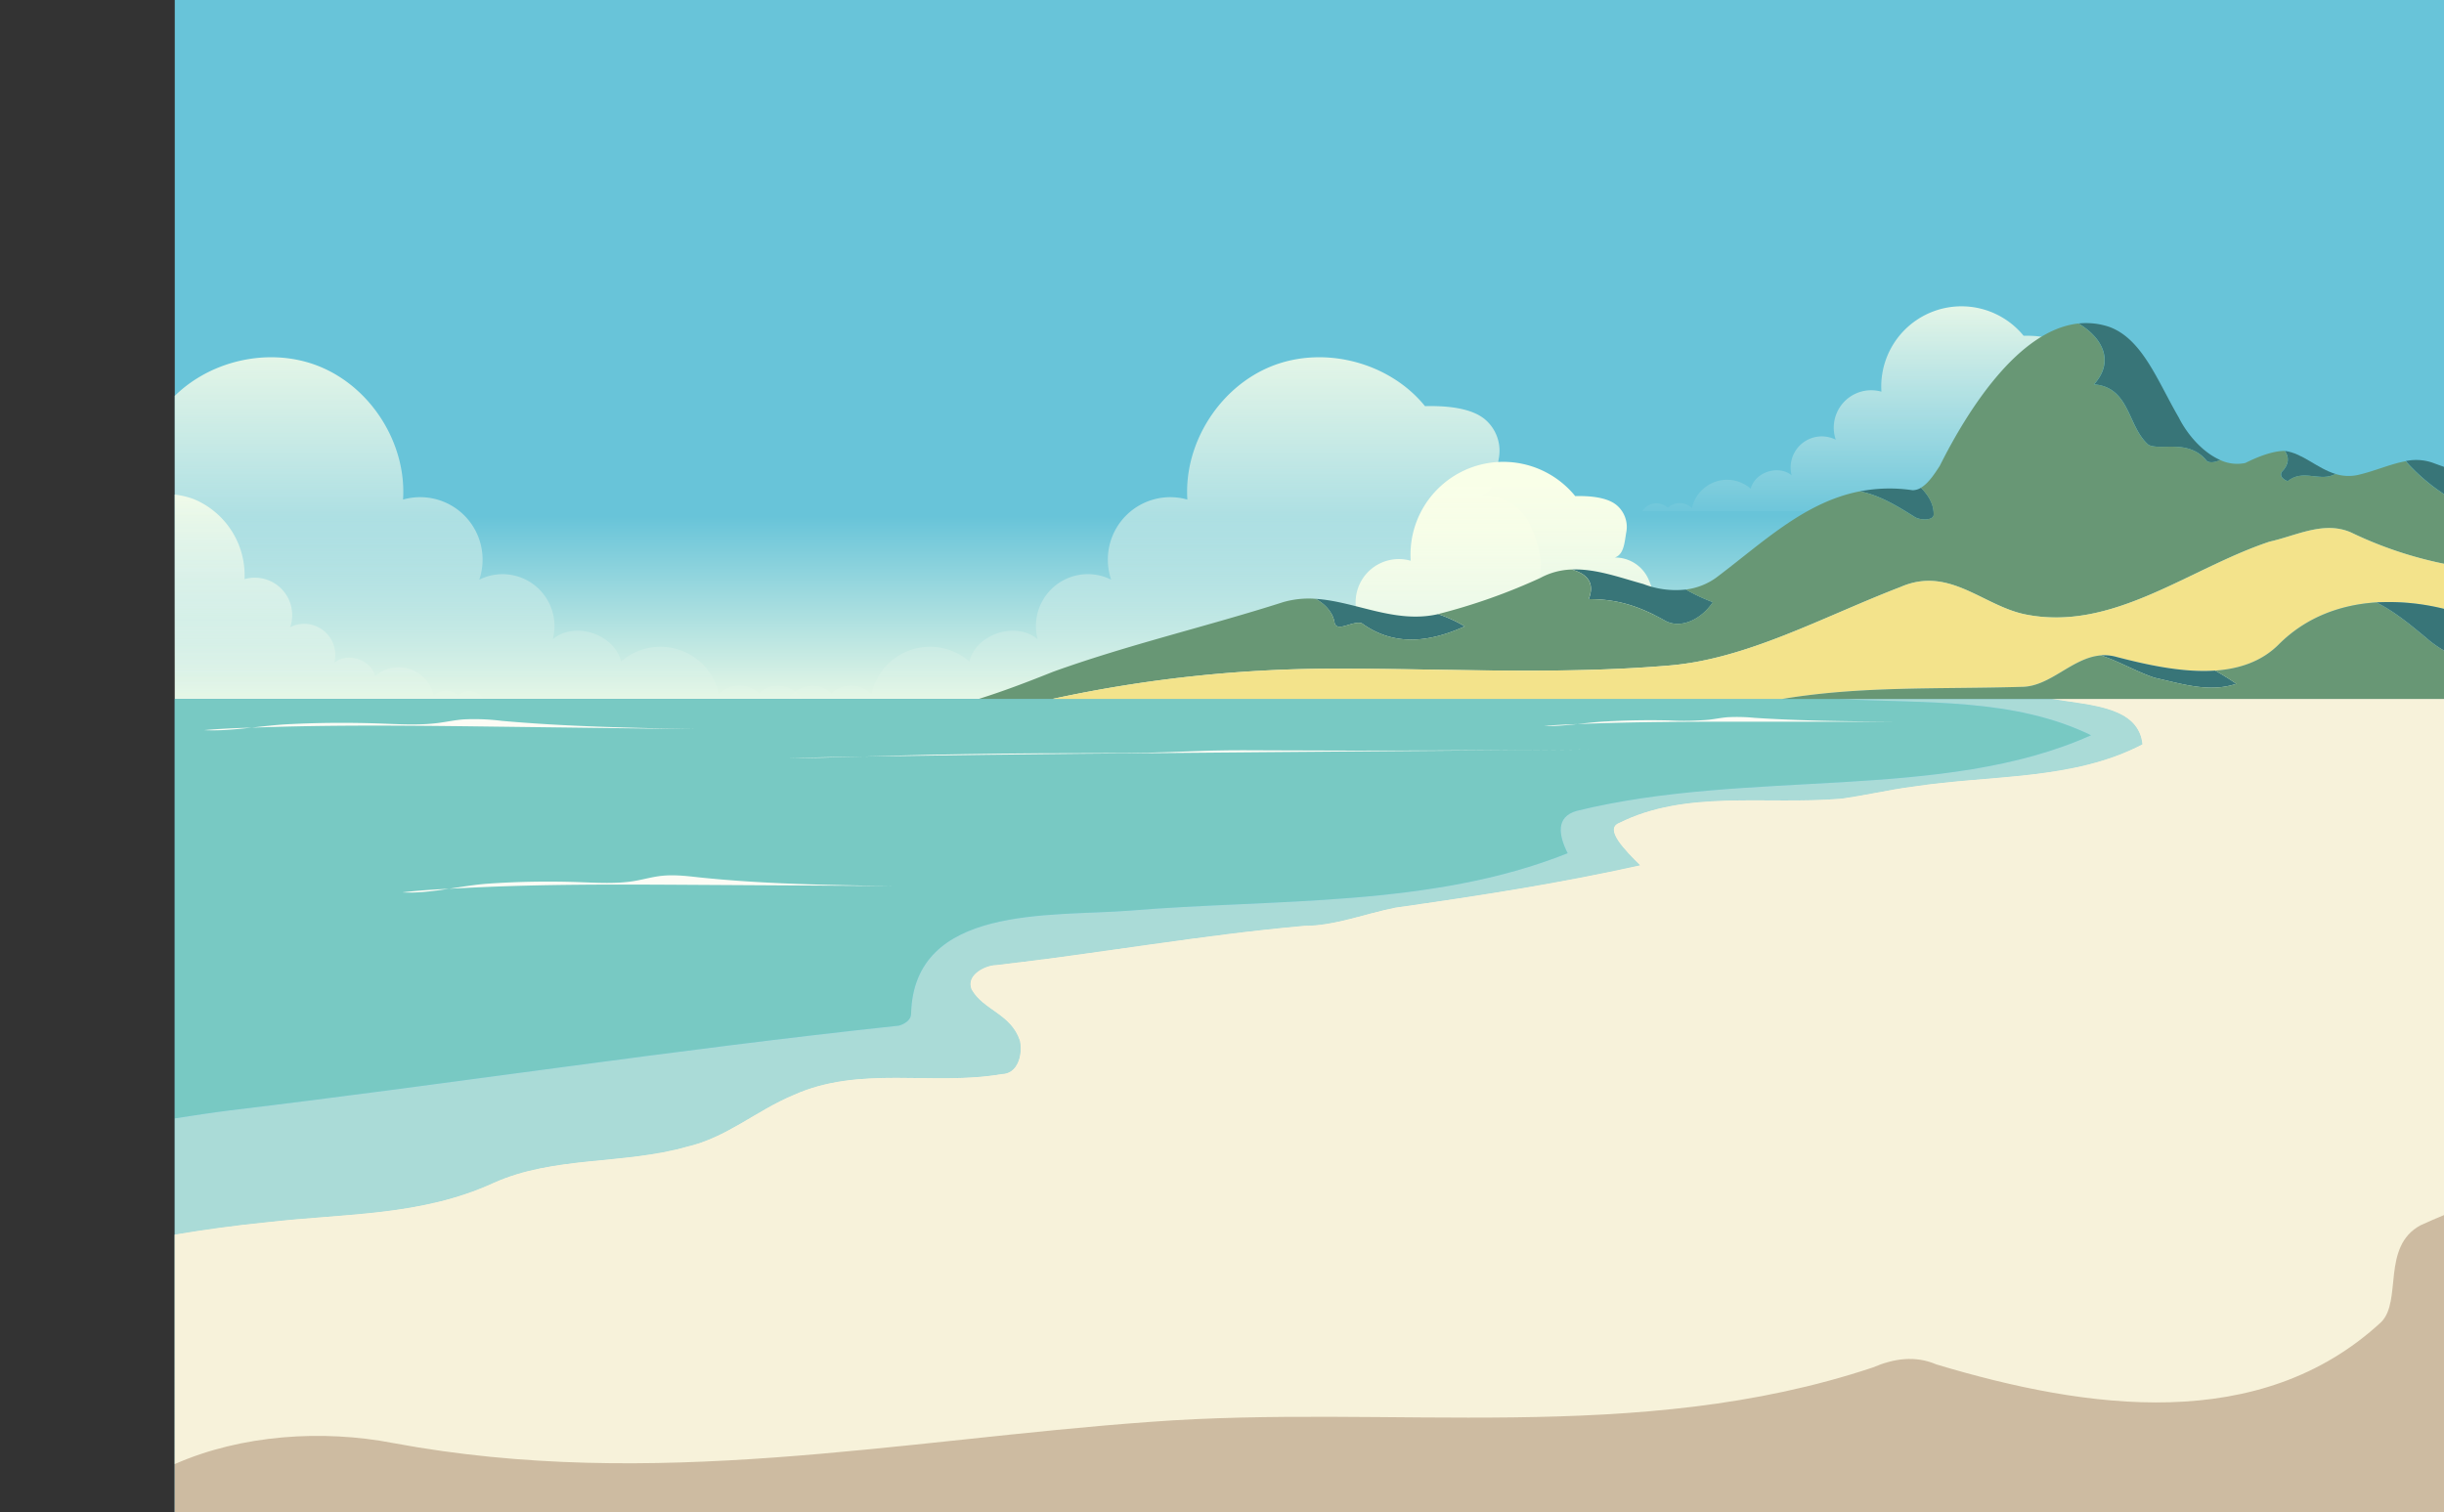 <svg xmlns="http://www.w3.org/2000/svg" xmlns:xlink="http://www.w3.org/1999/xlink" viewBox="0 0 807.76 500"><rect x="0" y="0" width="807.76" height="500" fill="#333333" stroke="none"/><defs><style>.cls-1{fill:none;}.cls-2{isolation:isolate;}.cls-3{clip-path:url(#clip-path);}.cls-4{fill:url(#linear-gradient);}.cls-5{fill:#68c4d9;}.cls-6{fill:#78c9c3;}.cls-7{fill:#aadbd7;}.cls-8{fill:#f7f2da;}.cls-9{fill:#b2987d;mix-blend-mode:multiply;opacity:0.61;}.cls-10{fill:#fdfcf5;}.cls-11{fill:url(#linear-gradient-2);}.cls-12{fill:url(#linear-gradient-3);}.cls-13{fill:url(#linear-gradient-4);}.cls-14{fill:url(#linear-gradient-5);}.cls-15{fill:url(#linear-gradient-6);}.cls-16{fill:#387578;}.cls-17{fill:#689775;}.cls-18{fill:#f3e38b;}</style><clipPath id="clip-path" transform="translate(57.76)"><rect class="cls-1" width="750" height="500.12"/></clipPath><linearGradient id="linear-gradient" x1="432.76" y1="241.79" x2="432.76" y2="170.68" gradientUnits="userSpaceOnUse"><stop offset="0" stop-color="#faffe8"/><stop offset="1" stop-color="#68c4d9"/></linearGradient><linearGradient id="linear-gradient-2" x1="74.71" y1="95.21" x2="74.71" y2="237.06" gradientUnits="userSpaceOnUse"><stop offset="0" stop-color="#faffe8"/><stop offset="1" stop-color="#fffff4" stop-opacity="0"/></linearGradient><linearGradient id="linear-gradient-3" x1="22.63" y1="149.62" x2="22.63" y2="234.63" xlink:href="#linear-gradient-2"/><linearGradient id="linear-gradient-4" x1="474.82" y1="95.21" x2="474.82" y2="237.06" gradientTransform="matrix(-1, 0, 0, 1, 810.23, 0)" xlink:href="#linear-gradient-2"/><linearGradient id="linear-gradient-5" x1="401.25" y1="136.96" x2="401.25" y2="235.2" gradientTransform="matrix(-1, 0, 0, 1, 810.23, 0)" gradientUnits="userSpaceOnUse"><stop offset="0" stop-color="#faffe8"/><stop offset="0.25" stop-color="#faffe8" stop-opacity="0.99"/><stop offset="0.38" stop-color="#faffe8" stop-opacity="0.96"/><stop offset="0.49" stop-color="#faffe9" stop-opacity="0.91"/><stop offset="0.59" stop-color="#fbffea" stop-opacity="0.83"/><stop offset="0.68" stop-color="#fbffeb" stop-opacity="0.73"/><stop offset="0.76" stop-color="#fcffed" stop-opacity="0.61"/><stop offset="0.83" stop-color="#fdffee" stop-opacity="0.46"/><stop offset="0.9" stop-color="#fefff1" stop-opacity="0.29"/><stop offset="0.97" stop-color="#fefff3" stop-opacity="0.11"/><stop offset="1" stop-color="#fffff4" stop-opacity="0"/></linearGradient><linearGradient id="linear-gradient-6" x1="245.8" y1="87.63" x2="245.8" y2="172.63" gradientTransform="matrix(-1, 0, 0, 1, 810.23, 0)" xlink:href="#linear-gradient-2"/></defs><g class="cls-2"><g id="Layer_2" data-name="Layer 2"><g id="BACKGROUND"><g class="cls-3"><rect class="cls-4" x="57.76" width="750" height="231.07"/><rect class="cls-5" x="57.76" y="231.07" width="750" height="268.93"/><path class="cls-6" d="M239.36,339.06s4-1,4-4c1-36,46-32,72-34,48-4,100-1,145-19-3-6-4-12,3-14,57-14,121-3,170-25-25.65-12.46-55.06-10.43-83.51-12H0V369.72c6.12-.94,12.24-1.9,18.36-2.66C93.36,358.06,164.36,347.06,239.36,339.06Z" transform="translate(57.76)"/><path class="cls-7" d="M105.36,391.06c20-9,43-6,64-12,13-3,23-12,35-17,22-10,46-3,69-7,5,0,7-6,6-11-3-9-12-10-16-17-2-5,5-8,8-8,35-4,68-10,102-13,10,0,20-4,30-6,28-4,54-8,81-14-5-5-12-12-7-14,22-11,48-6,73-8,8-1,16-3,24-4,26-4,53-2,76-14-1.29-12.29-16.37-12.87-29.85-15H549.85c28.45,1.56,57.86-.47,83.51,12-49,22-113,11-170,25-7,2-6,8-3,14-45,18-97,15-145,19-26,2-71-2-72,34,0,3-4,4-4,4-75,8-146,19-221,28-6.12.76-12.24,1.72-18.36,2.66v38.41c10.11-1.66,20.23-3.06,30.36-4.07C56.36,401.06,81.36,402.06,105.36,391.06Z" transform="translate(57.76)"/><path class="cls-8" d="M620.51,231.07c13.48,2.12,28.56,2.7,29.85,15-23,12-50,10-76,14-8,1-16,3-24,4-25,2-51-3-73,8-5,2,2,9,7,14-27,6-53,10-81,14-10,2-20,6-30,6-34,3-67,9-102,13-3,0-10,3-8,8,4,7,13,8,16,17,1,5-1,11-6,11-23,4-47-3-69,7-12,5-22,14-35,17-21,6-44,3-64,12-24,11-49,10-75,13-10.13,1-20.25,2.41-30.36,4.07V500H750V231.07Z" transform="translate(57.76)"/><path class="cls-8" d="M72.24,477.06c86,16,167-1,250-7,80-6,161,8,239-18,7-3,14-4,21-1,50,15,107,23,147-14,7-7,0-25,13-32,2.57-1.19,5.16-2.3,7.76-3.37V231.07H620.51c13.48,2.12,28.56,2.7,29.85,15-23,12-50,10-76,14-8,1-16,3-24,4-25,2-51-3-73,8-5,2,2,9,7,14-27,6-53,10-81,14-10,2-20,6-30,6-34,3-67,9-102,13-3,0-10,3-8,8,4,7,13,8,16,17,1,5-1,11-6,11-23,4-47-3-69,7-12,5-22,14-35,17-21,6-44,3-64,12-24,11-49,10-75,13-10.13,1-20.25,2.41-30.36,4.07V484C22.06,474.27,48.85,472.53,72.24,477.06Z" transform="translate(57.76)"/><path class="cls-9" d="M750,500V401.69c-2.6,1.07-5.19,2.18-7.76,3.37-13,7-6,25-13,32-40,37-97,29-147,14-7-3-14-2-21,1-78,26-159,12-239,18-83,6-164,23-250,7C48.85,472.53,22.06,474.27,0,484v16Z" transform="translate(57.76)"/><path class="cls-10" d="M68.07,239.19c6.23.23,12.56.61,18.68-.15,2.93-.36,5.77-1,8.74-1.22a72.28,72.28,0,0,1,12.47.47c21.25,1.91,42.78,2.33,64.25,2.75l-65.67-.82c-25.18-.32-50.39-.64-75.55.15-7.06.22-14.25.38-21.24,1,9,.49,19.43-1.62,28.6-2C48.23,238.88,58.17,238.84,68.07,239.19Z" transform="translate(57.76)"/><path class="cls-10" d="M298,249c10.18,0,20.51,0,30.51-.36,4.78-.16,9.43-.38,14.26-.5,6.77-.17,13.62-.12,20.38-.08,34.72.2,69.88,0,104.94-.28l-107.25.87c-41.14.33-82.31.66-123.4,1.31-11.53.18-23.27.35-34.69.64,14.74,0,31.73-.8,46.7-1.07C265.59,249.2,281.82,249,298,249Z" transform="translate(57.76)"/><path class="cls-10" d="M133.38,291.61c6.23.22,12.54.64,18.64-.39,2.91-.5,5.74-1.32,8.69-1.66,4.13-.47,8.32,0,12.45.47,21.22,2.23,42.69,2.56,64.11,2.87l-65.5-.38c-25.12-.15-50.27-.29-75.35,1-7,.36-14.21.64-21.18,1.48,9,.54,19.36-2.27,28.5-2.89A284.57,284.57,0,0,1,133.38,291.61Z" transform="translate(57.76)"/><path class="cls-10" d="M493.86,238.16a93.91,93.91,0,0,0,13.22-.23c2.07-.25,4.08-.66,6.17-.83a59.2,59.2,0,0,1,8.83.2c15.06,1,30.29,1.16,45.49,1.27l-46.48,0c-17.82,0-35.67,0-53.46.65-5,.19-10.09.34-15,.77,6.39.24,13.74-1.16,20.22-1.48C479.82,238.11,486.85,238,493.86,238.16Z" transform="translate(57.76)"/><path class="cls-11" d="M-3.09,134.26C8.65,119.79,30.1,114.15,47.45,121s29.21,25.55,28,44.15a20.63,20.63,0,0,1,25.19,26.49,17.16,17.16,0,0,1,24.31,19.65c7.26-6,20.26-1.76,22.56,7.39a19.78,19.78,0,0,1,32.33,10.74,9.62,9.62,0,0,1,13.32-.2c3.77-4,11.42-3,14.05,1.82H-54c-4.09-6.25-5-16.68-2.05-23.55a23.14,23.14,0,0,1,16.88-13.38c-4.39-4.92-1.45-14.64,1.31-20.62A17.44,17.44,0,0,1-22,163.58c-4.56-1.46-4.7-7.63-5.56-12.33a13.59,13.59,0,0,1,4.79-12.8C-17.91,134.59-9.28,134.12-3.09,134.26Z" transform="translate(57.76)"/><path class="cls-12" d="M-24,173a27.26,27.26,0,0,1,30.29-8,27.26,27.26,0,0,1,16.77,26.45,12.36,12.36,0,0,1,15.09,15.88,10.28,10.28,0,0,1,14.57,11.78c4.36-3.61,12.15-1.06,13.52,4.42A11.86,11.86,0,0,1,85.62,230a5.76,5.76,0,0,1,8-.12A5.5,5.5,0,0,1,102,231H-54.48a16.51,16.51,0,0,1-1.23-14.11,13.86,13.86,0,0,1,10.11-8c-2.63-3-.87-8.78.79-12.36a10.43,10.43,0,0,1,9.5-5.91c-2.73-.88-2.82-4.57-3.33-7.39a8.13,8.13,0,0,1,2.87-7.67C-32.87,173.22-27.7,172.94-24,173Z" transform="translate(57.76)"/><path class="cls-13" d="M413.21,134.26C401.47,119.79,380,114.15,362.67,121s-29.21,25.55-28,44.15a20.63,20.63,0,0,0-25.18,26.49,17.16,17.16,0,0,0-24.32,19.65c-7.26-6-20.26-1.76-22.56,7.39a19.78,19.78,0,0,0-32.33,10.74,9.62,9.62,0,0,0-13.32-.2c-3.77-4-11.42-3-14.05,1.82H464.09c4.09-6.25,5-16.68,2.05-23.55a23.14,23.14,0,0,0-16.88-13.38c4.39-4.92,1.45-14.64-1.31-20.62a17.44,17.44,0,0,0-15.86-9.87c4.56-1.46,4.7-7.63,5.56-12.33a13.59,13.59,0,0,0-4.79-12.8C428,134.59,419.4,134.12,413.21,134.26Z" transform="translate(57.76)"/><path class="cls-14" d="M462.86,164a30.65,30.65,0,0,0-54.37,21.37,14.28,14.28,0,0,0-17.44,18.34,11.89,11.89,0,0,0-16.84,13.61c-5-4.16-14-1.21-15.63,5.12a13.7,13.7,0,0,0-22.39,7.44,6.65,6.65,0,0,0-9.22-.14,6.36,6.36,0,0,0-9.73,1.26H498.1a19.12,19.12,0,0,0,1.42-16.31,16,16,0,0,0-11.69-9.27c3-3.4,1-10.14-.91-14.28a12.07,12.07,0,0,0-11-6.83c3.15-1,3.25-5.28,3.85-8.54a9.39,9.39,0,0,0-3.32-8.86C473.12,164.23,467.15,163.9,462.86,164Z" transform="translate(57.76)"/><path class="cls-15" d="M611.06,111a26.52,26.52,0,0,0-47,18.48,12.37,12.37,0,0,0-15.09,15.88,10.29,10.29,0,0,0-14.58,11.78c-4.35-3.61-12.14-1.06-13.52,4.42A11.86,11.86,0,0,0,501.45,168a5.75,5.75,0,0,0-8-.11,5.49,5.49,0,0,0-8.42,1.09h156.5a16.53,16.53,0,0,0,1.23-14.12,13.86,13.86,0,0,0-10.12-8c2.64-2.94.88-8.78-.78-12.36a10.45,10.45,0,0,0-9.5-5.91c2.73-.88,2.81-4.57,3.33-7.39a8.16,8.16,0,0,0-2.87-7.67C619.94,111.22,614.77,110.94,611.06,111Z" transform="translate(57.76)"/><path class="cls-16" d="M750,163.33v-9c-1.21-.43-2.43-.86-3.64-1.32a16.7,16.7,0,0,0-9-.59A64,64,0,0,0,750,163.33Z" transform="translate(57.76)"/><path class="cls-16" d="M696.36,156.06c-1,2,2,3,2,3,5-4,10,0,15-2l.85-.36c-6.12-1.82-10.93-6.89-16.82-7.64C698.86,151,698.91,153.5,696.36,156.06Z" transform="translate(57.76)"/><path class="cls-16" d="M634.36,127.06c12,1,11,14,18,20,4,2,13-2,19,5,.5,1,2.77,1,4.65,0-5.83-2.56-10.91-8.51-13.65-14-7-12-12-26-23-30a23.79,23.79,0,0,0-10.14-1.12C636.81,111.41,641.4,119.23,634.36,127.06Z" transform="translate(57.76)"/><path class="cls-16" d="M581.36,170.06c0-3.54-1.79-6.31-4.2-8.83a5.5,5.5,0,0,1-2.8.83,51.41,51.41,0,0,0-17.42.37c6.67,1.29,12.55,4.95,18.42,8.63C577.36,172.06,581.36,172.06,581.36,170.06Z" transform="translate(57.76)"/><path class="cls-16" d="M467.36,198.06c9,0,16,2,25,7,5,3,12,0,16-6a60.14,60.14,0,0,1-8.92-4.17,29.72,29.72,0,0,1-14.08-1.83c-7.62-2.08-15.72-5.12-23.63-4.79C466.53,189.68,469.51,192.33,467.36,198.06Z" transform="translate(57.76)"/><path class="cls-16" d="M383.36,206.06c1,3,6-1,9,0,11,8,23,6,34,1a47,47,0,0,0-8.82-4.05l-.18.05c-14.18,3.15-27.12-4.25-40.28-5.09C380.27,199.72,382.85,202.5,383.36,206.06Z" transform="translate(57.76)"/><path class="cls-17" d="M737.32,152.47c-5.09.91-10.33,3.33-16,4.59a14.67,14.67,0,0,1-7.15-.36l-.85.36c-5,2-10-2-15,2,0,0-3-1-2-3,2.55-2.56,2.5-5.11,1-7h0c-4,0-9,2-13,4a13.33,13.33,0,0,1-8.35-1c-1.88,1-4.15,1-4.65,0-6-7-15-3-19-5-7-6-6-19-18-20,7-7.83,2.45-15.65-5.14-20.12-19.69,2.11-36.44,28.28-45.86,47.12-1.5,2.25-3.57,5.63-6.2,7.17,2.41,2.52,4.2,5.29,4.2,8.83,0,2-4,2-6,1-5.87-3.68-11.75-7.34-18.42-8.63-18.39,3.6-32.09,17-47.58,28.63a21.78,21.78,0,0,1-9.92,3.83,60.14,60.14,0,0,0,8.92,4.17c-4,6-11,9-16,6-9-5-16-7-25-7,2.15-5.73-.83-8.38-5.63-9.79a23.12,23.12,0,0,0-10.37,2.79A196.48,196.48,0,0,1,417.54,203a47,47,0,0,1,8.82,4.05c-11,5-23,7-34-1-3-1-8,3-9,0-.51-3.56-3.09-6.34-6.28-8.09a30.53,30.53,0,0,0-10.72,1.09c-25,8-51,14-76,23-7.88,3.15-16,6.29-24.62,9h24.37a439.86,439.86,0,0,1,95.25-10c36,0,72,2,108-1,26-2,51-16,77-26,16-7,27,6,41,9,29,6,54-15,81-24,9-2,18-7,27-3A130.16,130.16,0,0,0,750,186.37v-23A64,64,0,0,1,737.32,152.47Z" transform="translate(57.76)"/><path class="cls-18" d="M641.36,217.06c19,5,41,9,54-4,14.95-14.95,36.08-16.28,54.64-11.79v-14.9a130.16,130.16,0,0,1-30.64-10.31c-9-4-18,1-27,3-27,9-52,30-81,24-14-3-25-16-41-9-26,10-51,24-77,26-36,3-72,1-108,1a439.86,439.86,0,0,0-95.25,10H531.3c26.05-4.37,52.23-3.2,79.06-4C621.36,227.06,629.36,214.06,641.36,217.06Z" transform="translate(57.76)"/><path class="cls-16" d="M681.36,226.06c-2.26-1.62-4.62-3-7-4.38-10.51.72-22.25-1.79-33-4.62a14.54,14.54,0,0,0-4.76-.4c6.08,2,11.69,5.37,17.76,7.4C663.36,226.06,672.36,229.06,681.36,226.06Z" transform="translate(57.76)"/><path class="cls-17" d="M727.66,199.14c-11.74.75-23.17,4.79-32.3,13.92-5.63,5.63-13,8.06-21,8.62,2.36,1.36,4.72,2.76,7,4.38-9,3-18,0-27-2-6.07-2-11.68-5.41-17.76-7.4-9.51.75-16.76,10.4-26.24,10.4-26.83.81-53-.36-79.06,4H750v-16a36,36,0,0,1-5.64-4C739,206.61,733.69,202.18,727.66,199.14Z" transform="translate(57.76)"/><path class="cls-16" d="M727.66,199.14c6,3,11.37,7.47,16.7,11.92a36,36,0,0,0,5.64,4V201.27A75.21,75.21,0,0,0,727.66,199.14Z" transform="translate(57.76)"/></g></g></g></g></svg>